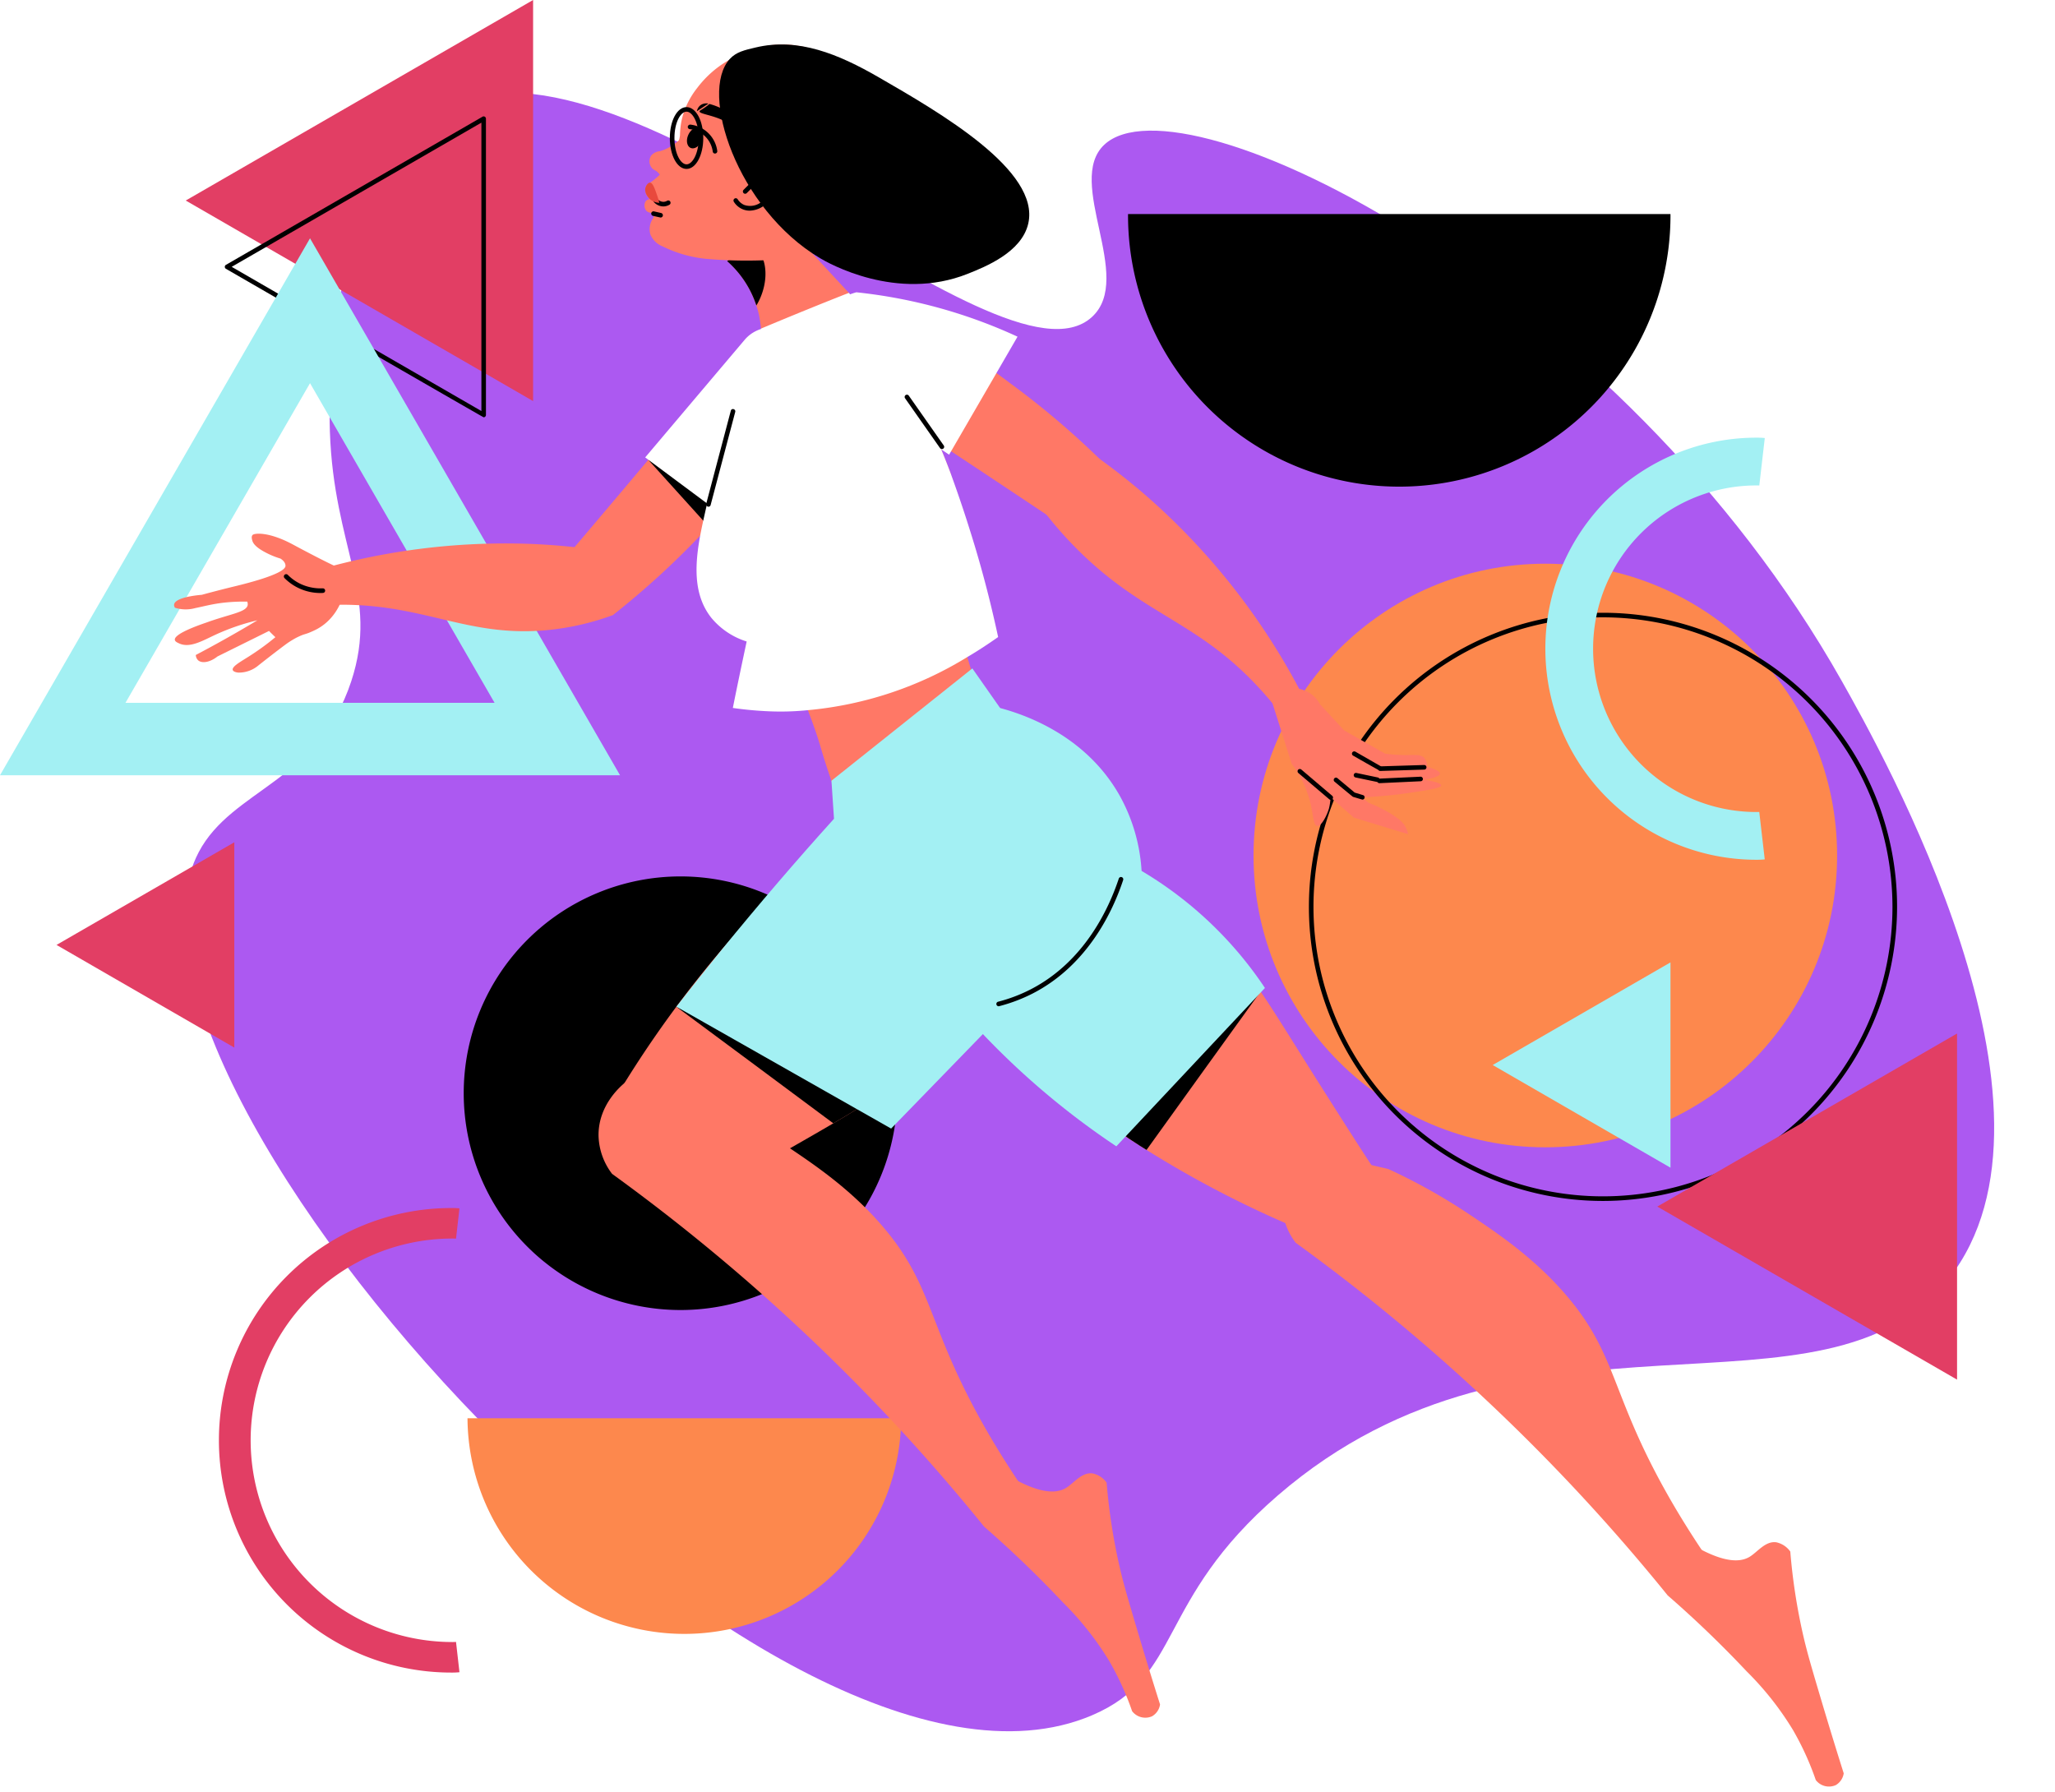 <svg id="_42" data-name="42" xmlns="http://www.w3.org/2000/svg" xmlns:xlink="http://www.w3.org/1999/xlink" width="304" height="265.103" viewBox="0 0 304 265.103">
  <defs>
    <filter id="Trazado_993746" x="18.314" y="4.701" width="285.686" height="260.403" filterUnits="userSpaceOnUse">
      <feOffset dy="3" input="SourceAlpha"/>
      <feGaussianBlur stdDeviation="3" result="blur"/>
      <feFlood flood-opacity="0.161"/>
      <feComposite operator="in" in2="blur"/>
      <feComposite in="SourceGraphic"/>
    </filter>
  </defs>
  <g transform="matrix(1, 0, 0, 1, 0, 0)" filter="url(#Trazado_993746)">
    <path id="Trazado_993746-2" data-name="Trazado 993746" d="M429.287,141.089c-18.023,34.157,85,147.793,132.141,127.7,13.489-5.749,9.379-16.9,27.506-32.541,36.953-31.895,80.706-8.571,99.212-32.017,19.86-25.157-9.957-78.051-15.782-88.392-32.807-58.2-97.64-90.221-109.138-79.369-5.821,5.5,4.52,19.635-1.8,25.46-13.719,12.644-70.7-46.382-96.963-30.418-13.516,8.214-16.2,34.654-15.783,47.352.569,17.237,7.356,24.227,3.157,36.98C446.935,130.726,434.214,131.755,429.287,141.089Z" transform="translate(-399.88 -18.05)" fill="#ac59f1"/>
  </g>
  <path id="Trazado_993747" data-name="Trazado 993747" d="M427.231,56.043l51.385,29.669V26.379Z" transform="translate(-399.753 -26.379)" fill="#e23e64"/>
  <g id="Grupo_1156191" data-name="Grupo 1156191" transform="translate(33.259 17.216)">
    <path id="Trazado_993748" data-name="Trazado 993748" d="M466.8,74.706c-.167-.045-38.122-21.965-38.122-21.965a.337.337,0,0,1,0-.587l37.955-21.915a.318.318,0,0,1,.334,0,.34.34,0,0,1,.172.294v43.83a.34.34,0,0,1-.172.294A.3.3,0,0,1,466.8,74.706ZM429.527,52.448,466.466,73.78V31.119Z" transform="translate(-428.511 -30.192)"/>
  </g>
  <circle id="Elipse_11887" data-name="Elipse 11887" cx="43.166" cy="43.166" r="43.166" transform="translate(185.436 83.388)" fill="#fd884d"/>
  <g id="Grupo_1156192" data-name="Grupo 1156192" transform="translate(193.623 90.645)">
    <path id="Trazado_993749" data-name="Trazado 993749" d="M507.528,133.462a43.505,43.505,0,1,1,43.51-43.505A43.558,43.558,0,0,1,507.528,133.462Zm0-86.333a42.825,42.825,0,1,0,42.828,42.823A42.871,42.871,0,0,0,507.528,47.129Z" transform="translate(-464.023 -46.452)"/>
  </g>
  <g id="Grupo_1156193" data-name="Grupo 1156193" transform="translate(0 35.25)">
    <path id="Trazado_993750" data-name="Trazado 993750" d="M467.008,34.185l45.862,79.433H421.146Zm0,21.432-27.3,47.285h54.6Z" transform="translate(-421.146 -34.185)" fill="#a3f0f3"/>
  </g>
  <path id="Trazado_993751" data-name="Trazado 993751" d="M436.337,87.16a32.071,32.071,0,1,0,32.071-32.071A32.073,32.073,0,0,0,436.337,87.16Z" transform="translate(-367.738 74.559)"/>
  <g id="Grupo_1156194" data-name="Grupo 1156194" transform="translate(32.387 178.703)">
    <path id="Trazado_993752" data-name="Trazado 993752" d="M462.674,134.669a34.358,34.358,0,0,1,0-68.717A11,11,0,0,1,463.9,66l-.51,4.484a5.346,5.346,0,0,0-.709-.018,29.843,29.843,0,0,0,0,59.685,6.165,6.165,0,0,0,.709-.018l.51,4.484A11.049,11.049,0,0,1,462.674,134.669Z" transform="translate(-428.318 -65.952)" fill="#e23e64"/>
  </g>
  <g id="Grupo_1156195" data-name="Grupo 1156195" transform="translate(228.603 64.743)">
    <path id="Trazado_993753" data-name="Trazado 993753" d="M502.987,103.156a11.47,11.47,0,0,0,1.242-.054l-.813-7.018c-.135.009-.284,0-.424.009a24.155,24.155,0,1,1,0-48.31,3.423,3.423,0,0,1,.429.009l.813-7.022a11.382,11.382,0,0,0-1.242-.054,31.22,31.22,0,1,0,0,62.44Z" transform="translate(-471.769 -40.716)" fill="#a3f0f3"/>
  </g>
  <path id="Trazado_993754" data-name="Trazado 993754" d="M436.461,72.839a32.076,32.076,0,0,0,64.151,0Z" transform="translate(-367.302 136.964)" fill="#fd884d"/>
  <path id="Trazado_993755" data-name="Trazado 993755" d="M458.1,33.391a40.123,40.123,0,1,0,80.245,0Z" transform="translate(-291.227 -1.726)"/>
  <path id="Trazado_993756" data-name="Trazado 993756" d="M423,69.153,449.3,84.34V53.971Z" transform="translate(-414.638 70.628)" fill="#e23e64"/>
  <path id="Trazado_993757" data-name="Trazado 993757" d="M470.045,73.087l26.3,15.187V57.905Z" transform="translate(-249.228 84.46)" fill="#a3f0f3"/>
  <path id="Trazado_993758" data-name="Trazado 993758" d="M475.437,85.838l44.345,25.6v-51.2Z" transform="translate(-230.271 92.648)" fill="#e23e64"/>
  <g id="Grupo_1156225" data-name="Grupo 1156225" transform="translate(25.753 6.577)">
    <g id="Grupo_1156223" data-name="Grupo 1156223" transform="translate(0 0.007)">
      <path id="Trazado_993759" data-name="Trazado 993759" d="M438.487,44.03c-.276.239-.1.75-.018,1,.086.172.3.736,1.743,1.517a12.344,12.344,0,0,0,2.384,1c.664.443.745.853.732,1.111-.054.334-.533,1.328-7.848,3.071,0,0-2.312.564-4.529,1.174-.312.023-3.951.316-4.1,1.441a.686.686,0,0,0,.131.474,5.333,5.333,0,0,0,3.021.045c1.138-.226,2.461-.6,4.182-.795a26.9,26.9,0,0,1,3.482-.158.952.952,0,0,1,.05.6c-.339,1-2.624,1.237-6.133,2.511-1.513.515-4.719,1.693-4.624,2.533.023.285.447.447.605.524,1.617.772,3.509-.4,5.478-1.305a32.941,32.941,0,0,1,6.128-2.1q-2.384,1.436-4.936,2.863c-1.409.79-2.8,1.544-4.173,2.267a1.152,1.152,0,0,0,.334.777c.537.5,1.743.343,2.876-.56l7.623-3.775c.316.33.628.628.939.926a37.649,37.649,0,0,1-4.2,3.026c-1.084.682-2.24,1.341-2.109,1.82.1.339.835.406.9.393a4.471,4.471,0,0,0,2.886-1.052c2.353-1.86,4.1-3.175,4.484-3.427s.745-.461.745-.461c.077-.045.19-.108.334-.185.081-.045.388-.2.754-.357.456-.19.605-.2,1.039-.357,0,0,.415-.149,1.061-.465,5.08-2.5,5.026-9.429,4.015-8.973-1.9-.741-7.37-3.7-7.37-3.7C440.907,43.582,438.825,43.759,438.487,44.03Z" transform="translate(-426.849 28.503)" fill="#ff7866"/>
      <path id="Trazado_993760" data-name="Trazado 993760" d="M430.581,53.984c-.054-1.413-.1-2.831-.158-4.245a100.176,100.176,0,0,1,36.908-5.469,95.377,95.377,0,0,1,10.07.971q.907,4.775,1.815,9.542a38.8,38.8,0,0,1-10.192,2.271c-12.143.993-18.474-4.462-32.464-3.73A51.267,51.267,0,0,0,430.581,53.984Z" transform="translate(-414.283 29.617)" fill="#ff7866"/>
      <g id="Grupo_1156196" data-name="Grupo 1156196" transform="translate(54.885 41.855)">
        <path id="Trazado_993761" data-name="Trazado 993761" d="M465.38,42.815c-3.716,4.4-7.4,8.765-11.113,13.164C449.218,62,444.11,68.013,439,74.029c3.36,1.626,6.688,3.283,10.043,4.909A124.023,124.023,0,0,0,463.2,65.864c1.187-1.242,2.407-2.574,3.6-3.933.551-.664,1.1-1.332,1.653-2a116.515,116.515,0,0,0,7.112-9.461c3.428-5.848,1.96-11.615-.619-12.861C472.628,36.511,468.279,38.417,465.38,42.815Z" transform="translate(-439.003 -36.397)" fill="#ff7866"/>
        <path id="Trazado_993762" data-name="Trazado 993762" d="M442.383,41.442c2.98,3.278,5.956,6.611,8.937,9.89,1.188-1.242,2.407-2.574,3.6-3.933C450.746,45.425,446.551,43.42,442.383,41.442Z" transform="translate(-427.12 -21.86)"/>
        <path id="Trazado_993763" data-name="Trazado 993763" d="M442.282,56.331q8.094,6.022,16.185,12.044a75.61,75.61,0,0,0,9.244-22.945c-.862-5.125-4.118-8.408-7.1-8.323a5.26,5.26,0,0,0-3.531,1.73Q449.679,47.582,442.282,56.331Z" transform="translate(-427.475 -37.106)" fill="#fff"/>
      </g>
      <g id="Grupo_1156212" data-name="Grupo 1156212" transform="translate(62.795)">
        <g id="Grupo_1156211" data-name="Grupo 1156211">
          <path id="Trazado_993764" data-name="Trazado 993764" d="M444.272,81.029c7.989,10.734,12.5,18.966,15.074,25.194.858,2.213,1.517,4.136,2.005,5.857,1.517,5.121,3.522,10.079,5.243,15.114,1.436,4.1,2.538,7.415,5.283,11.059a29.442,29.442,0,0,0,6.02,5.9c6.679-10.079,13.312-20.154,19.992-30.233-4.055-2.5-8.111-5-12.125-7.5a71.187,71.187,0,0,1-2.827-8.07,67.64,67.64,0,0,1-2.172-11.181c-.655-6.471-.122-11.267-.244-15.81a101.8,101.8,0,0,0-5.613-12.5,94.446,94.446,0,0,0-9.5-14.378c-3.441-3.685-6.76-7.334-10.079-10.937-1.639,1.269-3.238,2.538-4.832,3.811-1.025.817-2.05,1.639-3.071,2.416a15.214,15.214,0,0,1,4.3,6.593,12.036,12.036,0,0,1,.492,1.924c.081.492.163.984.2,1.477a15.012,15.012,0,0,1-1.924,8.359Z" transform="translate(-428.388 -7.751)" fill="#ff7866"/>
          <path id="Trazado_993765" data-name="Trazado 993765" d="M461.674,48.716a9.144,9.144,0,1,1-11.895-5.071A9.145,9.145,0,0,1,461.674,48.716Z" transform="translate(-429.19 25.402)" fill="#ff7866"/>
          <path id="Trazado_993766" data-name="Trazado 993766" d="M481.665,83.831c-8.318,7.559-20.605,7.591-27.451.063s-5.649-19.757,2.664-27.32,20.606-7.591,27.452-.063S489.978,76.267,481.665,83.831Z" transform="translate(-409.063 53.192)" fill="#ff7866"/>
          <path id="Trazado_993767" data-name="Trazado 993767" d="M440.825,102.6c3.974,4.258,7.988,8.521,11.962,12.78,1.72-.984,4.136-2.335,7.044-3.974,7.212-4.1,12-6.8,15.4-8.806,2.253-1.31,3.893-2.335,5.162-3.157a36.306,36.306,0,0,0,3.73-2.827A61.28,61.28,0,0,0,495.1,84.572q-4.979-16.284-9.912-32.608a164.838,164.838,0,0,0-30.8,30.274c-.817,1.025-1.6,2.091-2.375,3.111A161.688,161.688,0,0,0,440.825,102.6Z" transform="translate(-440.507 56.988)" fill="#ff7866"/>
          <path id="Trazado_993768" data-name="Trazado 993768" d="M451.139,67.991a164.788,164.788,0,0,0,30.969,26.219c.736.492,1.477.944,2.213,1.436.33.2.655.411.984.614a156.214,156.214,0,0,0,20.605,10.856c4.426-2.5,8.892-5.04,13.353-7.577-1.6-2.375-4.055-6.227-7.045-10.937-4.791-7.537-7.659-12.287-10.038-15.774a45.864,45.864,0,0,0-6.512-8.232,56.973,56.973,0,0,0-13.109-9.709Q466.892,61.456,451.139,67.991Z" transform="translate(-404.245 67.262)" fill="#ff7866"/>
          <path id="Trazado_993769" data-name="Trazado 993769" d="M503.8,122.333l-6,5.3a288.05,288.05,0,0,0-55.047-52.2,9.663,9.663,0,0,1-2-5.577c-.1-4.778,3.635-7.708,4.069-8.038l11.624,2.7a87.185,87.185,0,0,1,12.084,6.774c4.137,2.773,9.668,6.48,14.428,12.125,7.767,9.2,6.277,15,16.167,31.629C501.006,118.188,502.677,120.7,503.8,122.333Z" transform="translate(-440.755 91.629)" fill="#ff7866"/>
          <path id="Trazado_993770" data-name="Trazado 993770" d="M471.5,77.086a87.639,87.639,0,0,0,1.96,12.622c.587,2.538,1.346,5.076,2.827,10.048,1.264,4.236,2.353,7.727,3.116,10.142a2.433,2.433,0,0,1-1.17,1.739,2.459,2.459,0,0,1-2.962-.745,42.479,42.479,0,0,0-3.373-7.4,45.167,45.167,0,0,0-6.86-8.684A161.1,161.1,0,0,0,453.387,83.6q.468-4.626.93-9.257c6.331,4.412,9.47,4.538,11.15,3.536,1.183-.7,2.348-2.4,3.987-2.154A3.4,3.4,0,0,1,471.5,77.086Z" transform="translate(-396.342 135.658)" fill="#ff7866"/>
          <path id="Trazado_993771" data-name="Trazado 993771" d="M526.2,124.586l-6,5.3A287.782,287.782,0,0,0,465.147,77.69a9.6,9.6,0,0,1-2-5.577c-.1-4.778,3.635-7.708,4.069-8.038l11.624,2.7a87.2,87.2,0,0,1,12.084,6.774c4.136,2.773,9.668,6.48,14.433,12.125,7.767,9.2,6.277,15,16.167,31.629C523.4,120.441,525.072,122.952,526.2,124.586Z" transform="translate(-362.019 99.568)" fill="#ff7866"/>
          <path id="Trazado_993772" data-name="Trazado 993772" d="M493.9,79.346a87.5,87.5,0,0,0,1.96,12.617c.592,2.538,1.346,5.076,2.827,10.048,1.264,4.236,2.353,7.726,3.116,10.142a2.426,2.426,0,0,1-1.17,1.739,2.459,2.459,0,0,1-2.962-.745,42.475,42.475,0,0,0-3.373-7.4,44.985,44.985,0,0,0-6.859-8.684,161.123,161.123,0,0,0-11.655-11.208q.468-4.626.93-9.257c6.331,4.412,9.47,4.538,11.149,3.536,1.183-.7,2.348-2.4,3.987-2.154A3.422,3.422,0,0,1,493.9,79.346Z" transform="translate(-317.606 143.589)" fill="#ff7866"/>
          <path id="Trazado_993773" data-name="Trazado 993773" d="M450.052,41.823a9.292,9.292,0,0,1-.763,1.581,14.972,14.972,0,0,0-4.322-6.561c1.034-.817,2.073-1.635,3.107-2.452q.156.041.311.095C450.522,35.284,451.267,38.567,450.052,41.823Z" transform="translate(-425.945 -4.798)"/>
          <g id="Grupo_1156202" data-name="Grupo 1156202" transform="translate(6.79)">
            <g id="Grupo_1156197" data-name="Grupo 1156197">
              <path id="Trazado_993774" data-name="Trazado 993774" d="M459.914,59.755a68.119,68.119,0,0,1-8.48-.208,18.517,18.517,0,0,1-6.458-1.833A3.229,3.229,0,0,1,443.12,55.9a2.809,2.809,0,0,1,.47-2.434.661.661,0,0,0-.113-.537c-.235-.284-.713-.158-1-.573A1.232,1.232,0,0,1,442.451,51a.943.943,0,0,1,.605-.289,1.89,1.89,0,0,1-.686-1.495,1.038,1.038,0,0,1,.46-.763,10.569,10.569,0,0,0,1.052-.781,10.254,10.254,0,0,0,3.626-6.372,12.7,12.7,0,0,1,.135-1.644c.041-.266.095-.564.176-.885a12,12,0,0,1,2.254-4.525,15.425,15.425,0,0,1,4.827-4.191,15.265,15.265,0,0,1,7.677-2.222c6.191-.036,14.329,4.421,15.367,11.691,1.052,7.383-5.7,14.184-9.885,15.358a16.2,16.2,0,0,0-4.868,2.055A15.574,15.574,0,0,0,459.914,59.755Z" transform="translate(-442.258 -27.837)" fill="#ff7866"/>
              <path id="Trazado_993775" data-name="Trazado 993775" d="M444.245,36.8a2.687,2.687,0,0,0-.628-.863c-.343-.312-.565-.28-.836-.605a1.581,1.581,0,0,1-.357-.863,1.547,1.547,0,0,1,.262-.984,1.935,1.935,0,0,1,1.3-.637A6.85,6.85,0,0,0,447.1,30.9c-.235,1.093-.465,2.186-.7,3.278Q445.32,35.486,444.245,36.8Z" transform="translate(-441.685 -17.068)" fill="#ff7866"/>
            </g>
            <g id="Grupo_1156198" data-name="Grupo 1156198" transform="translate(6.413 11.85)">
              <path id="Trazado_993776" data-name="Trazado 993776" d="M447.7,34.742a.336.336,0,0,1-.334-.294,3.842,3.842,0,0,0-3.4-3.315.336.336,0,0,1-.293-.375.378.378,0,0,1,.375-.3,4.525,4.525,0,0,1,3.987,3.893.337.337,0,0,1-.284.384A.262.262,0,0,1,447.7,34.742Z" transform="translate(-443.679 -30.461)"/>
            </g>
            <path id="Trazado_993777" data-name="Trazado 993777" d="M445.832,32.521c-.348.813-1.075,1.282-1.63,1.048s-.718-1.088-.371-1.9,1.075-1.282,1.63-1.048S446.179,31.708,445.832,32.521Z" transform="translate(-437.366 -18.265)"/>
            <g id="Grupo_1156199" data-name="Grupo 1156199" transform="translate(1.313 22.743)">
              <path id="Trazado_993778" data-name="Trazado 993778" d="M444.026,34.083a1.9,1.9,0,0,1-1.391-.641.342.342,0,0,1,.506-.461,1.255,1.255,0,0,0,.885.42,1.11,1.11,0,0,0,.56-.154.334.334,0,0,1,.461.122.338.338,0,0,1-.118.465A1.836,1.836,0,0,1,444.026,34.083Z" transform="translate(-442.549 -32.873)"/>
            </g>
            <path id="Trazado_993779" data-name="Trazado 993779" d="M444.034,34.206c.163.479.271.876.334,1.142a2.2,2.2,0,0,1-1.391-.555c-.054-.05-.926-.872-.637-1.739.095-.289.361-.7.659-.691C443.4,32.381,443.682,33.2,444.034,34.206Z" transform="translate(-442.175 -11.925)" fill="#e8493d"/>
            <g id="Grupo_1156200" data-name="Grupo 1156200" transform="translate(7.757 8.711)">
              <path id="Trazado_993780" data-name="Trazado 993780" d="M445.679,29.8a1.462,1.462,0,0,0-1.174.235,1.4,1.4,0,0,0-.528.885Z" transform="translate(-443.976 -29.766)"/>
              <path id="Trazado_993781" data-name="Trazado 993781" d="M445.538,29.785c-.19.158-.456.366-.79.592-.537.366-.677.393-.686.5-.018.375,1.8.524,3.491,1.332a8.692,8.692,0,0,1,2.6,1.937,3.45,3.45,0,0,0-.108-.817C449.4,30.846,446.071,29.925,445.538,29.785Z" transform="translate(-443.677 -29.699)"/>
            </g>
            <g id="Grupo_1156201" data-name="Grupo 1156201" transform="translate(0.999 24.677)">
              <path id="Trazado_993782" data-name="Trazado 993782" d="M443.868,34.221c-.077-.009-1.124-.248-1.124-.248a.345.345,0,0,1-.257-.406.339.339,0,0,1,.406-.257l1.048.239a.345.345,0,0,1,.257.406A.341.341,0,0,1,443.868,34.221Z" transform="translate(-442.48 -33.301)"/>
            </g>
          </g>
          <g id="Grupo_1156209" data-name="Grupo 1156209" transform="translate(19.738 15.665)">
            <path id="Trazado_993783" data-name="Trazado 993783" d="M451.378,36.736c-.926,2.172-2.976,3.373-4.579,2.691s-2.149-3-1.219-5.166,2.976-3.373,4.579-2.691S452.3,34.564,451.378,36.736Z" transform="translate(-445.126 -31.046)" fill="#ff7866"/>
            <g id="Grupo_1156206" data-name="Grupo 1156206" transform="translate(0.22)">
              <g id="Grupo_1156203" data-name="Grupo 1156203" transform="translate(0 7.075)">
                <path id="Trazado_993784" data-name="Trazado 993784" d="M447.58,34.712a2.706,2.706,0,0,1-1.084-.221,2.817,2.817,0,0,1-1.269-1.093.343.343,0,0,1,.1-.47.337.337,0,0,1,.47.1,2.138,2.138,0,0,0,.962.835,2.7,2.7,0,0,0,2.791-.655.336.336,0,0,1,.474.036.341.341,0,0,1-.036.479A3.746,3.746,0,0,1,447.58,34.712Z" transform="translate(-445.174 -32.873)"/>
              </g>
              <g id="Grupo_1156204" data-name="Grupo 1156204" transform="translate(4.678 5.664)">
                <path id="Trazado_993785" data-name="Trazado 993785" d="M446.548,34.506a.321.321,0,0,1-.23-.095.341.341,0,0,1-.018-.479,5.067,5.067,0,0,0,.813-1.188.35.35,0,0,1,.452-.154.338.338,0,0,1,.153.456,5.859,5.859,0,0,1-.926,1.35A.316.316,0,0,1,446.548,34.506Z" transform="translate(-446.21 -32.56)"/>
              </g>
              <g id="Grupo_1156205" data-name="Grupo 1156205" transform="translate(3.398)">
                <path id="Trazado_993786" data-name="Trazado 993786" d="M448.723,36.906c-.289-.081-.379-.271-.321-.447.641-1.9.127-3.753-1.2-4.317a2.5,2.5,0,0,0-.921-.163.342.342,0,0,1-.357-.321.337.337,0,0,1,.321-.352,2.977,2.977,0,0,1,1.228.217c1.648.7,2.326,2.917,1.571,5.157A.355.355,0,0,1,448.723,36.906Z" transform="translate(-445.927 -31.306)"/>
              </g>
            </g>
            <g id="Grupo_1156207" data-name="Grupo 1156207" transform="translate(1.611 2.755)">
              <path id="Trazado_993787" data-name="Trazado 993787" d="M445.82,35.574a.328.328,0,0,1-.239-.1.341.341,0,0,1,0-.479l2.985-2.98a.331.331,0,0,1,.474,0,.341.341,0,0,1,0,.479l-2.985,2.98A.318.318,0,0,1,445.82,35.574Z" transform="translate(-445.482 -31.916)"/>
            </g>
            <g id="Grupo_1156208" data-name="Grupo 1156208" transform="translate(3.024 2.506)">
              <path id="Trazado_993788" data-name="Trazado 993788" d="M446.345,33.966a.339.339,0,0,1-.334-.289l-.212-1.431a.337.337,0,0,1,.284-.384.359.359,0,0,1,.384.284l.212,1.432a.337.337,0,0,1-.285.384A.184.184,0,0,1,446.345,33.966Z" transform="translate(-445.795 -31.861)"/>
            </g>
          </g>
          <path id="Trazado_993789" data-name="Trazado 993789" d="M446.136,84.024a11.013,11.013,0,0,0,5.243,3.522c-.7,3.278-1.391,6.552-2.046,9.831,1.68.244,3.441.411,5.243.492a39.794,39.794,0,0,0,5.857-.163,54.4,54.4,0,0,0,23.6-7.867c1.68-.984,3.193-2.005,4.547-2.949-.858-3.974-2.172-9.506-4.218-15.936-.818-2.624-1.721-5.283-2.746-8.11A101.828,101.828,0,0,0,476,50.35a94.462,94.462,0,0,0-9.5-14.378c-4.385,1.721-8.684,3.482-12.983,5.283a192.723,192.723,0,0,0-8.4,27.691C443.882,74.4,442.939,79.969,446.136,84.024Z" transform="translate(-429.471 0.764)" fill="#fff"/>
          <path id="Trazado_993790" data-name="Trazado 993790" d="M443.3,59.358c7.74,5.735,15.525,11.511,23.225,17.246,2.253-1.31,3.893-2.335,5.162-3.157V70.458C462.228,66.773,452.763,63.043,443.3,59.358Z" transform="translate(-431.799 82.984)"/>
          <path id="Trazado_993791" data-name="Trazado 993791" d="M458,80.2c.736.533,1.477.984,2.213,1.477.33.2.655.411.984.614,5.613-7.826,11.267-15.647,16.875-23.432C471.391,65.944,464.676,73.075,458,80.2Z" transform="translate(-380.134 81.23)"/>
          <path id="Trazado_993792" data-name="Trazado 993792" d="M478.238,114.832q10.994-11.712,21.983-23.423A56.67,56.67,0,0,0,481.972,74.09a26.063,26.063,0,0,0-3.31-11.262C472.534,52.1,460.585,49.8,458.576,49.452q-3.346,20.585-6.7,41.166,1.253,1.578,2.6,3.157A116.017,116.017,0,0,0,478.238,114.832Z" transform="translate(-401.644 48.157)" fill="#a3f0f3"/>
          <path id="Trazado_993793" data-name="Trazado 993793" d="M443.3,98.314l31.769,18.032L498.5,92.218q-3.428-18.716-6.85-37.431-2.283-3.258-4.566-6.512L466.24,64.889q.19,2.811.379,5.627-8.236,9.111-16.564,19.314Q446.58,94.1,443.3,98.314Z" transform="translate(-431.791 44.019)" fill="#a3f0f3"/>
          <g id="Grupo_1156210" data-name="Grupo 1156210" transform="translate(58.84 123.157)">
            <path id="Trazado_993794" data-name="Trazado 993794" d="M454.121,74.222a.34.34,0,0,1-.081-.668,23.2,23.2,0,0,0,4.832-1.833C466.86,67.607,470.455,59.7,471.9,55.342a.34.34,0,1,1,.646.212c-1.468,4.448-5.157,12.54-13.357,16.767a23.985,23.985,0,0,1-4.977,1.888A.285.285,0,0,1,454.121,74.222Z" transform="translate(-453.784 -55.11)"/>
          </g>
        </g>
      </g>
      <path id="Trazado_993795" data-name="Trazado 993795" d="M454.126,48.6c4.791,3.188,9.551,6.349,14.342,9.542q9.828,6.5,19.675,13.1c1.233-3.522,2.5-7.018,3.735-10.54a124.316,124.316,0,0,0-14.6-12.572c-1.373-1.039-2.832-2.1-4.317-3.125-.722-.474-1.45-.944-2.172-1.413a117,117,0,0,0-10.21-5.988c-6.2-2.737-11.759-.623-12.707,2.082C447.037,42.119,449.426,46.219,454.126,48.6Z" transform="translate(-353.514 2.037)" fill="#ff7866"/>
      <path id="Trazado_993796" data-name="Trazado 993796" d="M490.554,79.882q1.524-1.483,3.039-2.967a100.246,100.246,0,0,0-22.967-29.4,96.562,96.562,0,0,0-7.966-6.241q-3.651,4.22-7.307,8.44a58.188,58.188,0,0,0,5.229,5.9c9.564,9.388,17.183,10.269,26.092,19.675A51.568,51.568,0,0,1,490.554,79.882Z" transform="translate(-326.635 19.398)" fill="#ff7866"/>
      <path id="Trazado_993797" data-name="Trazado 993797" d="M468.767,59.973q5.06-8.724,10.12-17.454a75.6,75.6,0,0,0-23.848-6.566c-4.994,1.441-7.889,5.049-7.46,8.006a5.245,5.245,0,0,0,2.122,3.31Q459.232,53.617,468.767,59.973Z" transform="translate(-354.115 0.701)" fill="#fff"/>
      <g id="Grupo_1156213" data-name="Grupo 1156213" transform="translate(108.084 51.813)">
        <path id="Trazado_993798" data-name="Trazado 993798" d="M456.286,47.345a.341.341,0,0,1-.28-.145l-5.162-7.356a.338.338,0,1,1,.555-.384l5.162,7.356a.335.335,0,0,1-.086.47A.349.349,0,0,1,456.286,47.345Z" transform="translate(-450.784 -39.311)"/>
      </g>
      <g id="Grupo_1156214" data-name="Grupo 1156214" transform="translate(78.704 53.926)">
        <path id="Trazado_993799" data-name="Trazado 993799" d="M444.614,54.231c-.266-.059-.375-.244-.325-.424l3.64-13.773a.316.316,0,0,1,.416-.239.336.336,0,0,1,.239.411l-3.64,13.773A.338.338,0,0,1,444.614,54.231Z" transform="translate(-444.277 -39.779)"/>
      </g>
      <g id="Grupo_1156221" data-name="Grupo 1156221" transform="translate(162.357 95.265)">
        <path id="Trazado_993800" data-name="Trazado 993800" d="M469.955,51.241a4.416,4.416,0,0,0-3.3-2.285,4.205,4.205,0,0,0-3.852,1.757q1.476,4.653,2.949,9.3,4.613,4.01,9.221,8.02,4.01,1.226,8.025,2.448a4.054,4.054,0,0,0-.37-1.052c-.2-.393-.7-1.17-2.877-2.375a21.531,21.531,0,0,0-2.578-1.206,18.488,18.488,0,0,1-3.726-3.866A19.462,19.462,0,0,1,469.955,51.241Z" transform="translate(-462.802 -48.933)" fill="#ff7866"/>
        <path id="Trazado_993801" data-name="Trazado 993801" d="M465.48,55.373a68.355,68.355,0,0,0,8.661-.759c2.4-.361,4.326-.65,4.335-1.057s-1.96-1.016-10.616-1.865Z" transform="translate(-453.387 -39.229)" fill="#ff7866"/>
        <path id="Trazado_993802" data-name="Trazado 993802" d="M465.414,54.579a25.727,25.727,0,0,0,9.312.406c1.354-.19,3.762-.528,3.793-1.124.027-.537-1.874-1.386-10.423-2.746Z" transform="translate(-453.619 -41.261)" fill="#ff7866"/>
        <path id="Trazado_993803" data-name="Trazado 993803" d="M480.82,58.824a1.907,1.907,0,0,0-.438-1.441c-.506-.51-1.273-.411-2.5-.4a23.776,23.776,0,0,1-3.274-.212l-6.074-3.446q-1.788-1.937-3.572-3.879a14.3,14.3,0,0,0-.709,3.9,10.1,10.1,0,0,0,.587,4.579c.438,1.07,1.509,3.68,4.231,4.669a6.623,6.623,0,0,0,3.712.19Z" transform="translate(-457.812 -47.133)" fill="#ff7866"/>
        <path id="Trazado_993804" data-name="Trazado 993804" d="M463.455,51.387a16.311,16.311,0,0,1,2.8,5.88c.429,1.8.42,3.278.971,3.378.587.1,1.418-1.409,1.775-2.619a8.349,8.349,0,0,0-.822-6.02Z" transform="translate(-460.506 -40.305)" fill="#ff7866"/>
        <g id="Grupo_1156215" data-name="Grupo 1156215" transform="translate(15.62 13.046)">
          <path id="Trazado_993805" data-name="Trazado 993805" d="M466.6,52.784a.341.341,0,0,1-.339-.325.332.332,0,0,1,.32-.352l6.083-.284a.343.343,0,0,1,.357.321.332.332,0,0,1-.321.352l-6.083.284A.033.033,0,0,1,466.6,52.784Z" transform="translate(-466.261 -51.822)"/>
        </g>
        <g id="Grupo_1156216" data-name="Grupo 1156216" transform="translate(12.15 12.486)">
          <path id="Trazado_993806" data-name="Trazado 993806" d="M468.994,53.044c-.072-.009-3.233-.673-3.233-.673a.341.341,0,0,1-.262-.4.326.326,0,0,1,.4-.262l3.161.664a.34.34,0,0,1-.068.673Z" transform="translate(-465.493 -51.698)"/>
        </g>
        <g id="Grupo_1156217" data-name="Grupo 1156217" transform="translate(15.746 11.317)">
          <path id="Trazado_993807" data-name="Trazado 993807" d="M466.628,52.32a.341.341,0,0,1-.009-.682l6.485-.2a.341.341,0,0,1,.018.682l-6.485.2Z" transform="translate(-466.289 -51.439)"/>
        </g>
        <g id="Grupo_1156218" data-name="Grupo 1156218" transform="translate(11.885 9.3)">
          <path id="Trazado_993808" data-name="Trazado 993808" d="M469.5,53.809c-.167-.045-3.893-2.186-3.893-2.186a.336.336,0,0,1-.127-.461.345.345,0,0,1,.465-.126l3.726,2.14a.335.335,0,0,1,.127.461A.344.344,0,0,1,469.5,53.809Z" transform="translate(-465.434 -50.992)"/>
        </g>
        <g id="Grupo_1156219" data-name="Grupo 1156219" transform="translate(9.194 13.187)">
          <path id="Trazado_993809" data-name="Trazado 993809" d="M469.079,55.1c-.095-.014-1.4-.411-1.4-.411-.113-.063-2.723-2.24-2.723-2.24a.337.337,0,0,1-.045-.474.329.329,0,0,1,.474-.045l2.551,2.131,1.228.375a.335.335,0,0,1,.226.424A.32.32,0,0,1,469.079,55.1Z" transform="translate(-464.838 -51.853)"/>
        </g>
        <g id="Grupo_1156220" data-name="Grupo 1156220" transform="translate(3.842 11.908)">
          <path id="Trazado_993810" data-name="Trazado 993810" d="M468.562,56.131a.344.344,0,0,1-.221-.081l-4.57-3.884a.346.346,0,0,1-.041-.479.342.342,0,0,1,.479-.036l4.57,3.884a.346.346,0,0,1,.041.479A.352.352,0,0,1,468.562,56.131Z" transform="translate(-463.653 -51.57)"/>
        </g>
      </g>
      <g id="Grupo_1156222" data-name="Grupo 1156222" transform="translate(16.236 78.35)">
        <path id="Trazado_993811" data-name="Trazado 993811" d="M435.863,47.977a7.55,7.55,0,0,1-3.075-.655,7.412,7.412,0,0,1-2.249-1.558.342.342,0,0,1,.488-.479,6.681,6.681,0,0,0,2.037,1.413,7.076,7.076,0,0,0,3.134.587.342.342,0,0,1,.357.321.339.339,0,0,1-.321.357C436.106,47.972,435.984,47.977,435.863,47.977Z" transform="translate(-430.444 -45.187)"/>
      </g>
    </g>
    <path id="Trazado_993812" data-name="Trazado 993812" d="M450.131,28.276c-1.662.393-2.872.655-3.834,1.693-4.62,4.981,1.093,22.2,13.335,29.479,1.174.7,11.316,6.507,21.843,2.317,2.637-1.052,7.993-3.188,8.964-7.442,1.788-7.839-13.055-16.4-22.154-21.649C462.374,29.265,456.417,26.79,450.131,28.276Z" transform="translate(-364.078 -27.835)"/>
    <g id="Grupo_1156224" data-name="Grupo 1156224" transform="translate(73.337 9.264)">
      <path id="Trazado_993813" data-name="Trazado 993813" d="M445.559,39.036c-1.386,0-2.47-2.01-2.47-4.574s1.084-4.574,2.47-4.574,2.475,2.01,2.475,4.574S446.941,39.036,445.559,39.036Zm0-8.472c-.863,0-1.788,1.562-1.788,3.893s.926,3.9,1.788,3.9,1.8-1.567,1.8-3.9S446.426,30.564,445.559,30.564Z" transform="translate(-443.089 -29.887)"/>
    </g>
  </g>
</svg>
